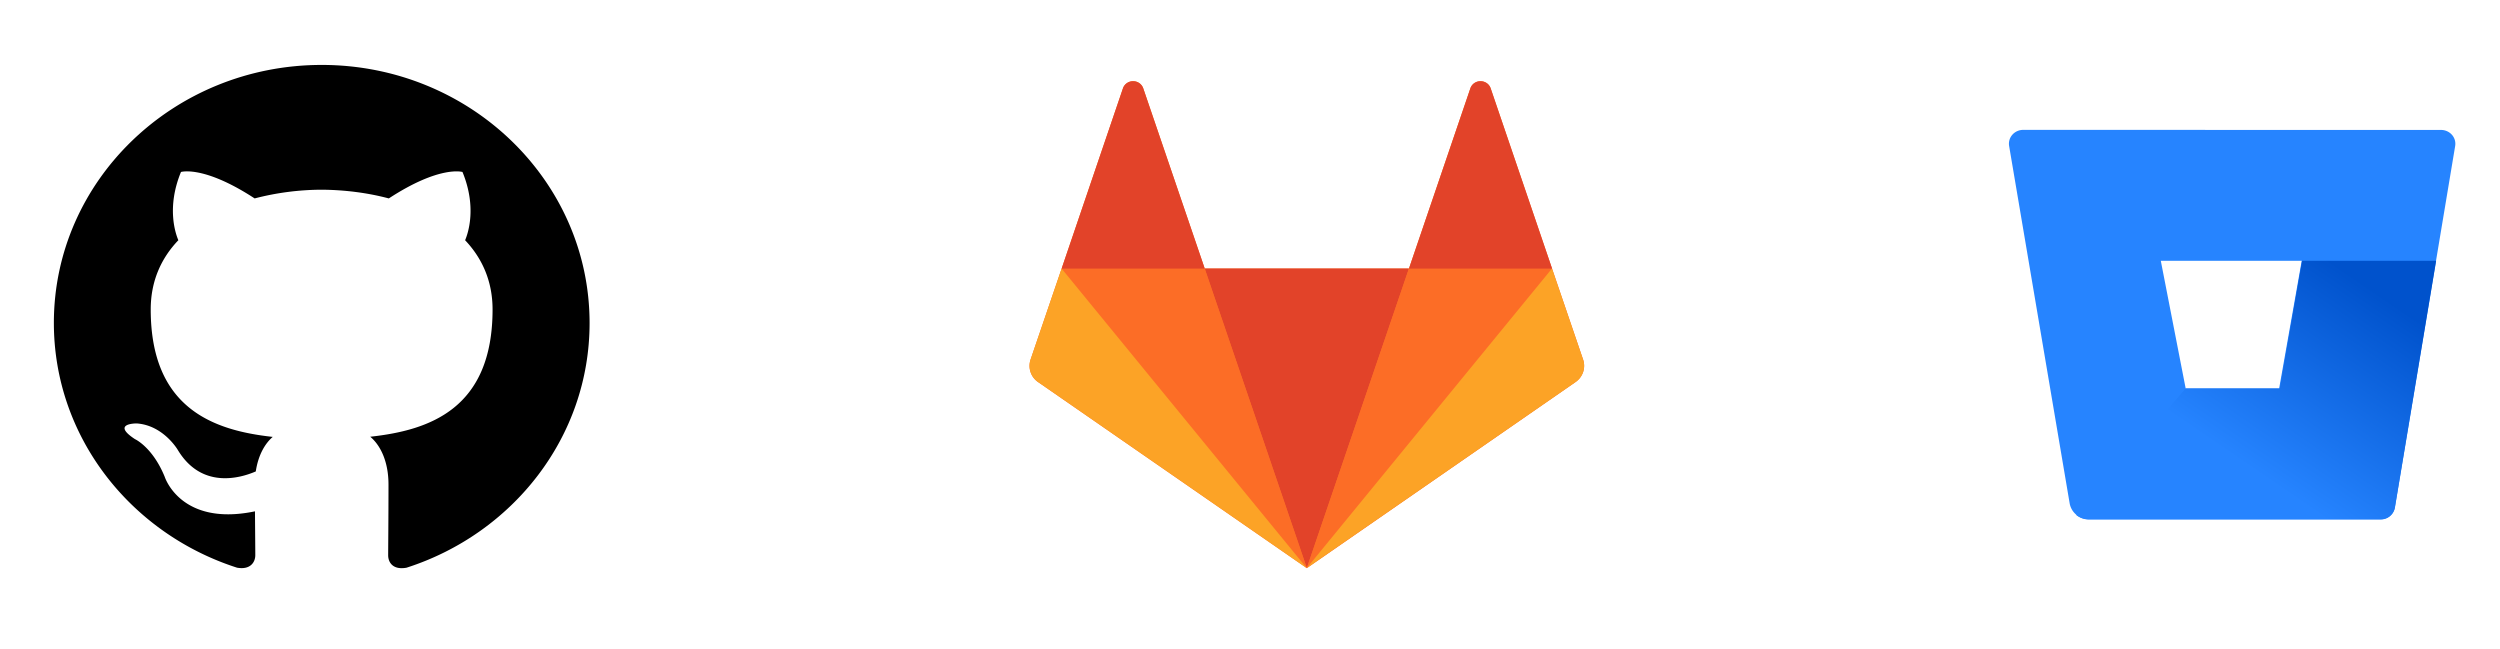 <svg viewBox="0 0 154 40" fill="none" xmlns="http://www.w3.org/2000/svg">
  <path fill-rule="evenodd" clip-rule="evenodd" d="M19.818 4c-9.106 0-16.5 7.111-16.5 15.89 0 7.023 4.73 12.973 11.284 15.08.82.147 1.124-.341 1.124-.77 0-.38-.01-1.376-.02-2.702-4.588.956-5.56-2.127-5.56-2.127-.75-1.834-1.834-2.321-1.834-2.321-1.5-.986.111-.966.111-.966 1.651.117 2.533 1.639 2.533 1.639 1.468 2.428 3.859 1.726 4.8 1.317.153-1.025.578-1.727 1.044-2.127-3.667-.4-7.516-1.765-7.516-7.852 0-1.736.638-3.15 1.702-4.263-.172-.4-.74-2.019.162-4.204 0 0 1.388-.43 4.538 1.629a16.584 16.584 0 0 1 4.132-.537c1.398.01 2.816.186 4.133.537 3.15-2.058 4.538-1.629 4.538-1.629.901 2.185.334 3.804.162 4.204 1.053 1.112 1.691 2.527 1.691 4.263 0 6.106-3.859 7.442-7.536 7.842.588.488 1.125 1.463 1.125 2.946 0 2.127-.02 3.834-.02 4.36 0 .43.293.917 1.134.761 6.553-2.107 11.273-8.057 11.273-15.07 0-8.789-7.394-15.9-16.5-15.9Z" fill="#000"/>
  <path d="m97.521 22.153-1.914-5.606-3.787-11.12A.653.653 0 0 0 91.199 5a.653.653 0 0 0-.621.426L86.791 16.54H74.207L70.42 5.427A.652.652 0 0 0 69.8 5a.652.652 0 0 0-.621.427L65.398 16.54l-1.914 5.613a1.21 1.21 0 0 0 .471 1.388L80.501 35l16.541-11.458c.458-.315.651-.875.48-1.388Z" fill="#FC6D26"/>
  <path d="m80.5 34.99 6.29-18.45H74.21l6.29 18.45Z" fill="#E24329"/>
  <path d="m80.499 34.99-6.293-18.45H65.4L80.5 34.99Z" fill="#FC6D26"/>
  <path d="M65.394 16.545 63.48 22.15a1.21 1.21 0 0 0 .472 1.389L80.5 35 65.394 16.544Z" fill="#FCA326"/>
  <path d="M65.397 16.544h8.816L70.419 5.432a.653.653 0 0 0-.621-.426.653.653 0 0 0-.621.426l-3.78 11.112Z" fill="#E24329"/>
  <path d="m80.5 34.99 6.291-18.45h8.82L80.5 34.99Z" fill="#FC6D26"/>
  <path d="m95.605 16.545 1.914 5.606a1.208 1.208 0 0 1-.472 1.389L80.5 34.99l15.1-18.445h.005Z" fill="#FCA326"/>
  <path d="M95.608 16.545h-8.815L90.58 5.432a.652.652 0 0 1 .62-.426c.282 0 .532.172.621.426l3.787 11.113Z" fill="#E24329"/>
  <path fill-rule="evenodd" clip-rule="evenodd" d="M123.96 8.3a.893.893 0 0 1 .673-.3l25.734.004c.259 0 .505.11.673.3.168.192.24.444.198.692l-3.715 22.27a.878.878 0 0 1-.872.72h-17.99a1.193 1.193 0 0 1-1.166-.955l-3.733-22.04a.834.834 0 0 1 .198-.69Zm10.678 15.629h5.757l1.39-7.862h-8.679l1.532 7.862Z" fill="#2684FF"/>
  <path d="M150.065 16.066h-8.257l-1.376 7.863h-5.794l-6.747 7.79c.214.18.487.279.77.28h17.991a.879.879 0 0 0 .872-.72l2.541-15.213Z" fill="url(#paint0_linear-921884)"/>
  <defs>
    <linearGradient id="paint0_linear-921884" x1="144.774" y1="13.351" x2="135.606" y2="26.785" gradientUnits="userSpaceOnUse">
      <stop offset=".18" stop-color="#0052CC"/>
      <stop offset="1" stop-color="#2684FF"/>
    </linearGradient>
  </defs>
</svg>